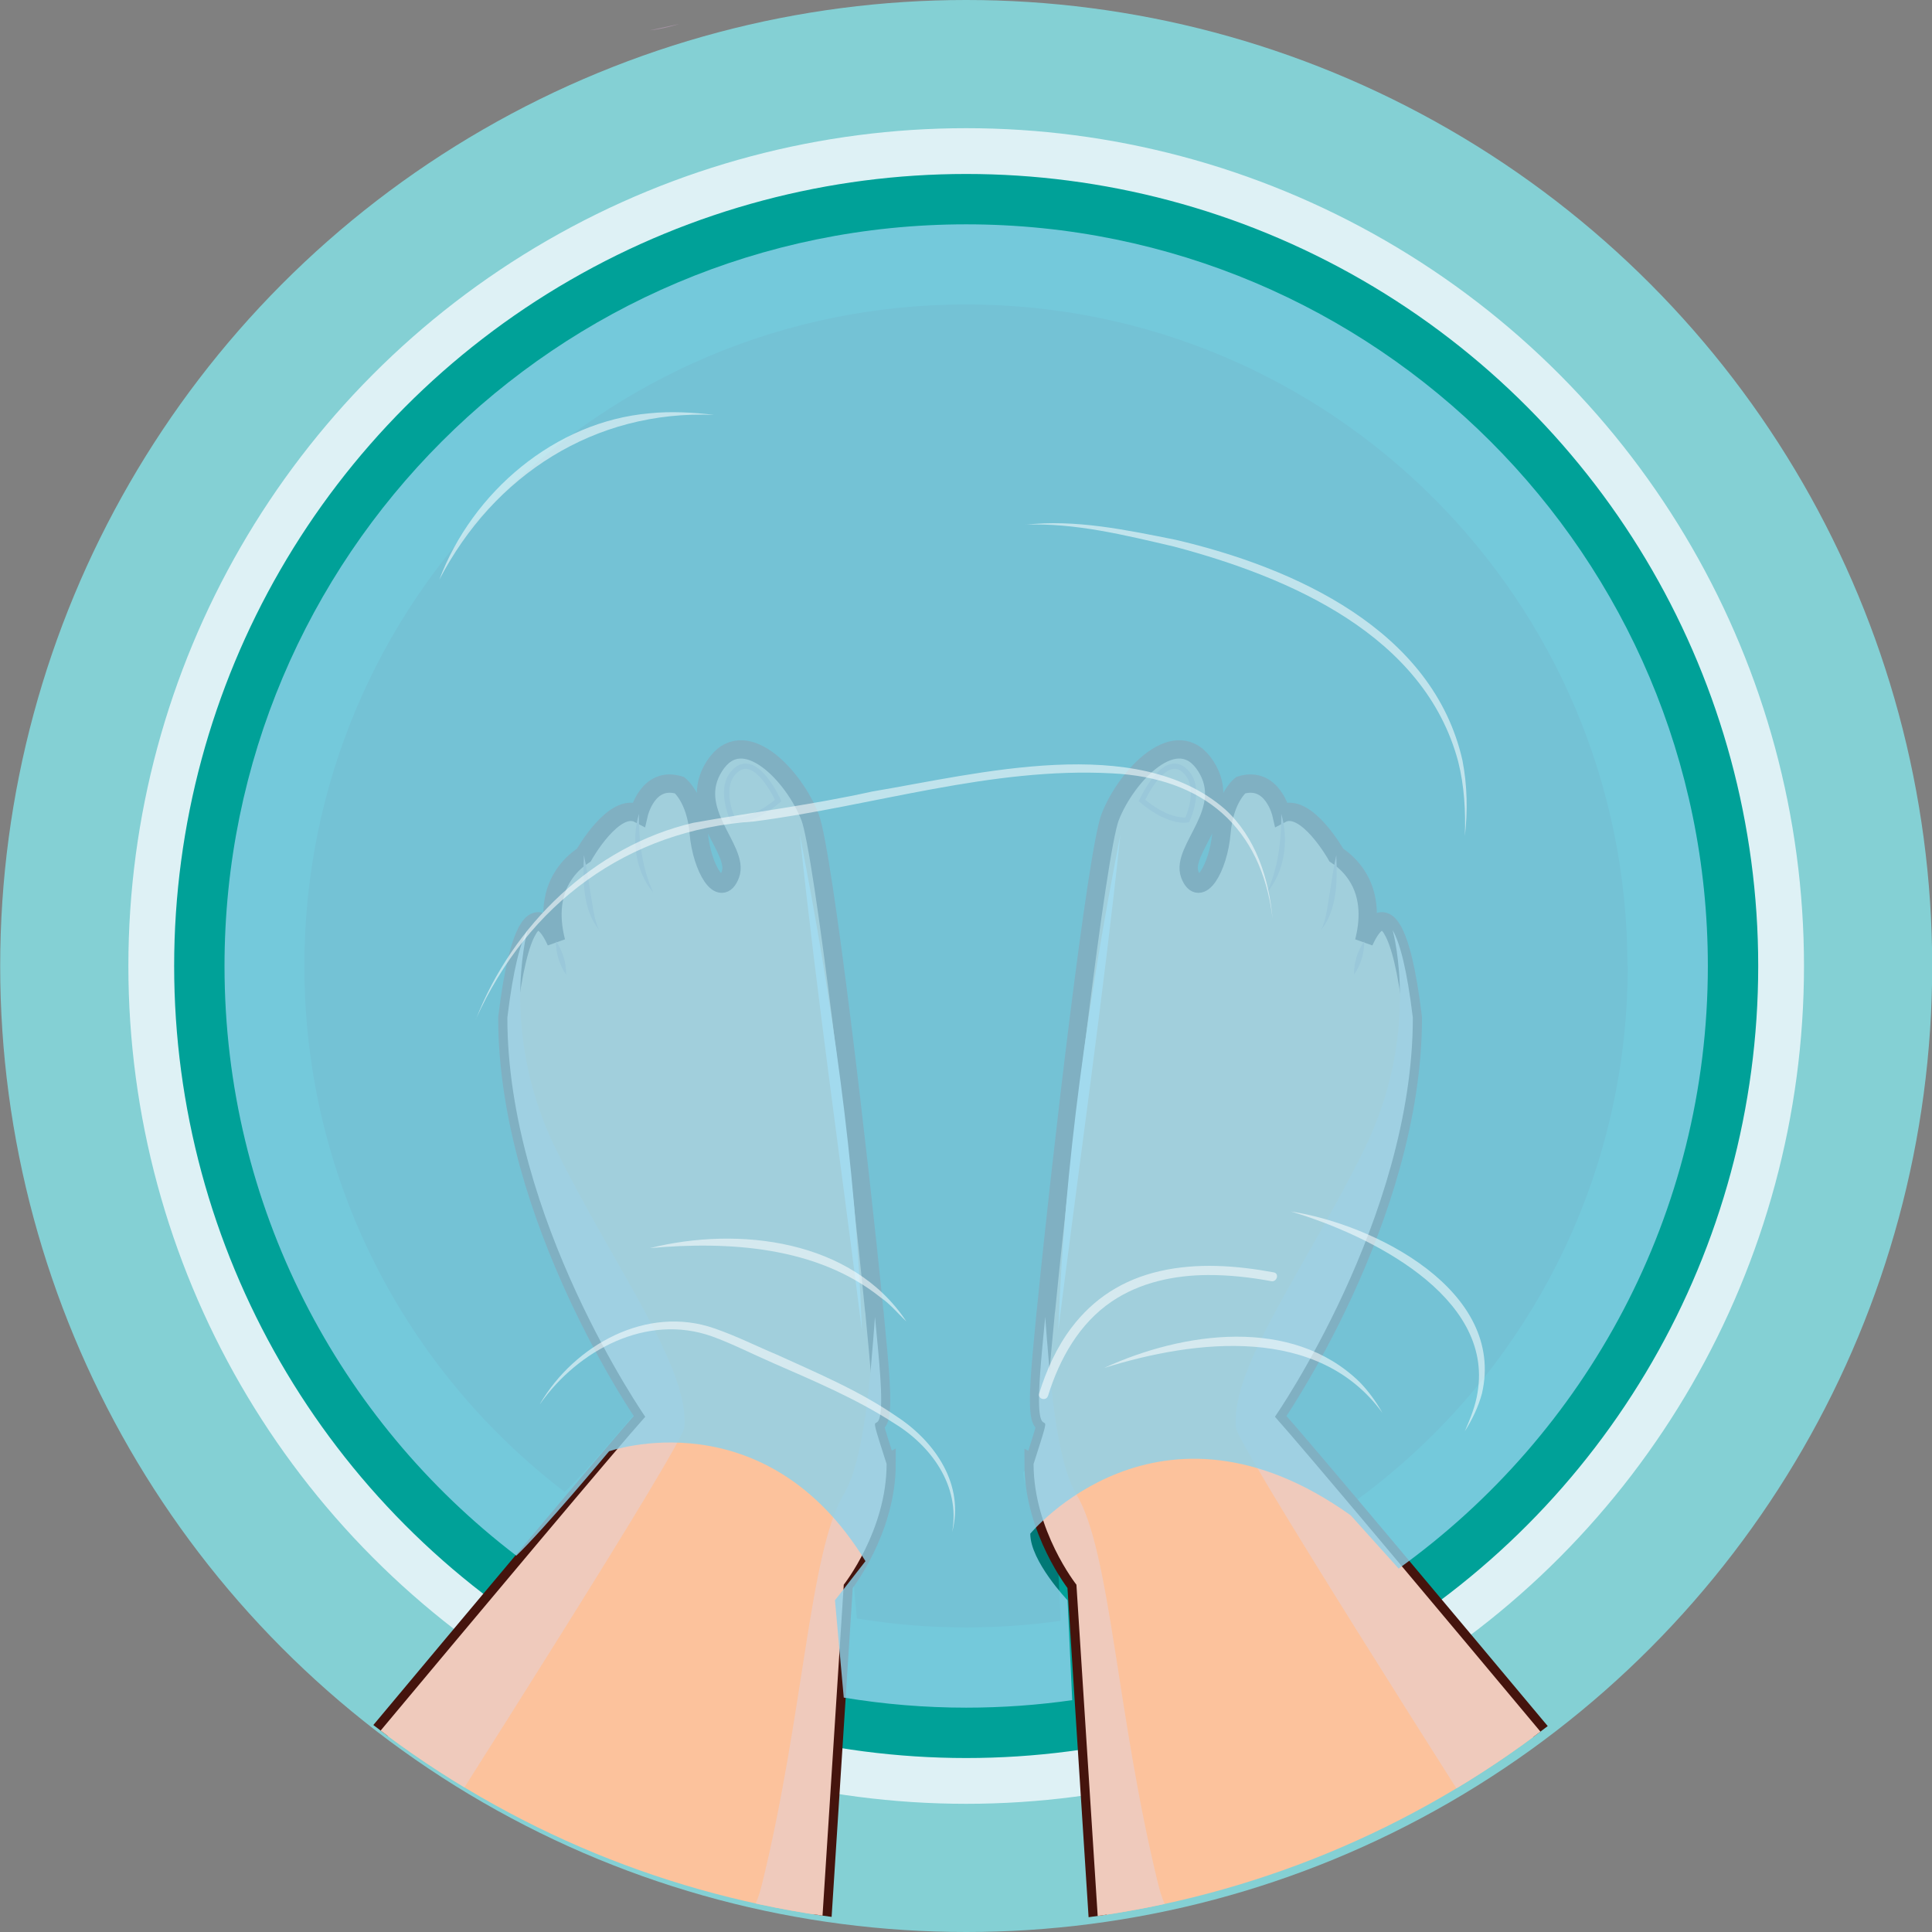 <?xml version="1.0" encoding="UTF-8"?>
<svg xmlns="http://www.w3.org/2000/svg" xmlns:xlink="http://www.w3.org/1999/xlink" viewBox="0 0 211 211">
  <rect x="0" y="0" width="211" height="211" fill="#808080" stroke="none"/>
  <defs>
    <style>
      .cls-1 {
        fill: #d09d8f;
      }

      .cls-1, .cls-2, .cls-3, .cls-4, .cls-5, .cls-6, .cls-7, .cls-8 {
        stroke-width: 0px;
      }

      .cls-9 {
        clip-path: url(#clippath);
      }

      .cls-2, .cls-10 {
        fill: none;
      }

      .cls-11 {
        fill: #00a198;
        stroke: #def1f5;
        stroke-width: 5px;
      }

      .cls-11, .cls-10, .cls-12 {
        stroke-miterlimit: 10;
      }

      .cls-10 {
        stroke: #d09d8f;
        stroke-width: .58px;
      }

      .cls-12 {
        fill: #fcc29c;
        stroke: #45140d;
        stroke-width: 2px;
      }

      .cls-3 {
        fill: #84d0d4;
      }

      .cls-13 {
        opacity: .55;
      }

      .cls-4 {
        fill: #c8a8c6;
        opacity: .48;
      }

      .cls-4, .cls-7 {
        mix-blend-mode: multiply;
      }

      .cls-5 {
        fill: #8ed2ea;
      }

      .cls-5, .cls-8 {
        opacity: .82;
      }

      .cls-14 {
        isolation: isolate;
      }

      .cls-6 {
        fill: #fff;
      }

      .cls-7 {
        fill: #efcabc;
      }

      .cls-8 {
        fill: #00706f;
      }
    </style>
    <clipPath id="clippath">
      <circle class="cls-2" cx="104.98" cy="105.31" r="105"/>
    </clipPath>
  </defs>
  <g class="cls-14">
    <g id="Layer_1" data-name="Layer 1">
      <g>
        <circle class="cls-3" cx="105.52" cy="105.5" r="105.5"/>
        <g class="cls-9">
          <circle class="cls-11" cx="105.52" cy="105.5" r="89"/>
          <path class="cls-8" d="M177.77,105.5c0,24.18-11.88,45.59-30.12,58.7l-4.67-5.18c-18.73-13.38-31.22,1.78-31.22,1.78,0,2.68,3.63,6.48,3.63,6.48l.45,9.73c-3.37.48-6.82.73-10.33.73-4.06,0-8.05-.34-11.93-.98l-.86-9.48,2.97-3.81c-9.81-16.06-24.98-10.7-24.98-10.7,0,0-6.42,7.7-9.04,10.17-17.28-13.19-28.43-34.02-28.43-57.44,0-39.91,32.34-72.25,72.25-72.25s72.25,32.34,72.25,72.25Z"/>
          <g>
            <path class="cls-12" d="M96.83,159.86c0,7.3-4.68,13.21-4.68,13.21l-3.32,51.73H11.7s52.9-63.54,58.77-70.07c0,0-15.06-21.68-15.06-43.59.65-5.36,1.43-8.21,2.2-9.54v-.02c1.17-2.03,2.34-.47,3.13,1.26-.54-2.06-.77-4.91.84-7.3.51-.77,1.22-1.52,2.18-2.15,0,0,3.32-5.92,6.01-4.51,0,0,.96-4.19,4.44-3.13,0,0,1.78,1.38,2.1,5.22.33,3.84,2.41,7.32,3.46,4.54,1.03-2.78-4.86-6.97-1.75-11.83,3.13-4.89,8.7,1.03,10.45,5.57,1.45,3.79,5.38,37.37,6.99,53.74.05.28.07.56.09.84.26,2.71.47,4.89.56,6.29.7,9.75-2.08,1.05.7,9.75Z"/>
            <path class="cls-1" d="M60.72,102.8c.74,1.07,1.13,2.35,1.11,3.65-.74-1.07-1.13-2.35-1.11-3.65h0Z"/>
            <path class="cls-1" d="M63.77,93.4c.28,1.2.52,2.92.72,4.14.23,1.2.37,2.94.95,4.03-1.81-2.2-1.79-5.45-1.67-8.17h0Z"/>
            <path class="cls-1" d="M69.78,88.88c-.03,2.96.34,5.9,1.57,8.61-1.96-2.31-2.41-5.74-1.57-8.61h0Z"/>
            <path class="cls-10" d="M80.05,89.54s1.9.43,4.94-2.11c0,0-2.3-5.13-4.52-3.39-2.23,1.75-.42,5.5-.42,5.5Z"/>
            <path class="cls-7" d="M96.83,159.86c0,7.3-4.68,13.21-4.68,13.21l-3.32,51.73H11.7s52.9-63.54,58.77-70.07c0,0-15.06-21.68-15.06-43.59.65-5.36,1.43-8.21,2.2-9.54-.16.61-2.99,11.51,3.11,23.93,6.29,12.79,14.64,23.81,14.01,30.38-.2,1.91-23.18,38.07-35.9,57.97-1.08,1.69-.02,3.93,1.97,4.16,10.8,1.24,38.67,2.93,42.37-12.06,4.61-18.64,5.22-36.53,8.98-42.77,2.27-3.77,2.92-13,3.41-19.39.26,2.71.47,4.89.56,6.29.7,9.75-2.08,1.05.7,9.75Z"/>
            <path class="cls-6" d="M87.35,91.16c3.47,17.82,6.13,35.97,6.78,54.12-2.16-17.21-4.97-36.91-6.78-54.12h0Z"/>
          </g>
          <g>
            <path class="cls-12" d="M112.88,159.86c0,7.3,4.68,13.21,4.68,13.21l3.32,51.73h77.13s-52.9-63.54-58.77-70.07c0,0,15.06-21.68,15.06-43.59-.65-5.36-1.43-8.21-2.2-9.54v-.02c-1.17-2.03-2.34-.47-3.13,1.26.54-2.06.77-4.91-.84-7.3-.51-.77-1.22-1.52-2.18-2.15,0,0-3.32-5.92-6.01-4.51,0,0-.96-4.19-4.44-3.13,0,0-1.78,1.38-2.1,5.22-.33,3.84-2.41,7.32-3.46,4.54-1.03-2.78,4.86-6.97,1.75-11.83-3.13-4.89-8.7,1.03-10.45,5.57-1.45,3.79-5.38,37.37-6.99,53.74-.05.28-.07.56-.09.84-.26,2.71-.47,4.89-.56,6.29-.7,9.75,2.08,1.05-.7,9.75Z"/>
            <path class="cls-1" d="M148.99,102.8c.02,1.3-.37,2.58-1.11,3.65-.02-1.3.37-2.58,1.11-3.65h0Z"/>
            <path class="cls-1" d="M145.94,93.4c.12,2.72.13,5.97-1.67,8.17.59-1.08.73-2.83.95-4.03.2-1.23.44-2.94.72-4.14h0Z"/>
            <path class="cls-1" d="M139.93,88.88c.85,2.86.39,6.3-1.57,8.61,1.23-2.71,1.59-5.65,1.57-8.61h0Z"/>
            <path class="cls-10" d="M129.66,89.54s-1.9.43-4.94-2.11c0,0,2.3-5.13,4.52-3.39,2.23,1.75.42,5.5.42,5.5Z"/>
            <path class="cls-7" d="M112.88,159.86c0,7.3,4.68,13.21,4.68,13.21l3.32,51.73h77.13s-52.9-63.54-58.77-70.07c0,0,15.06-21.68,15.06-43.59-.65-5.36-1.43-8.21-2.2-9.54.16.61,2.99,11.51-3.11,23.93-6.29,12.79-14.64,23.81-14.01,30.38.2,1.91,23.18,38.07,35.9,57.97,1.08,1.69.02,3.93-1.97,4.16-10.8,1.24-38.67,2.93-42.37-12.06-4.61-18.64-5.22-36.53-8.98-42.77-2.27-3.77-2.92-13-3.41-19.39-.26,2.71-.47,4.89-.56,6.29-.7,9.75,2.08,1.05-.7,9.75Z"/>
            <path class="cls-6" d="M115.58,145.28c.66-18.15,3.31-36.3,6.78-54.12-1.81,17.19-4.63,36.93-6.78,54.12h0Z"/>
          </g>
          <path class="cls-5" d="M186.52,105.5c0,27.11-13.32,51.11-33.77,65.81l-5.23-5.81c-21-15-35,2-35,2,0,3,4.07,7.27,4.07,7.27l.51,10.91c-3.78.54-7.65.82-11.58.82-4.55,0-9.02-.38-13.37-1.1l-.96-10.63,3.33-4.27c-11-18-28-12-28-12,0,0-7.2,8.63-10.13,11.4-19.37-14.79-31.87-38.14-31.87-64.4,0-44.74,36.26-81,81-81s81,36.26,81,81Z"/>
          <g class="cls-13">
            <path class="cls-6" d="M114.46,152.44c1.25-4.03,3.4-7.89,6.96-10.3,3.09-2.09,6.82-2.87,10.5-2.89,2.32-.01,4.64.25,6.92.67.63.12.9-.85.27-.96-4.08-.75-8.34-1.07-12.42-.14s-7.27,3.01-9.67,6.18c-1.62,2.14-2.73,4.62-3.53,7.18-.19.62.77.88.96.27h0Z"/>
            <path class="cls-6" d="M58.98,153.31c3.76-6.41,11.66-10.82,19.05-8.23,2.41.83,4.55,1.92,6.82,2.87,4.45,2.03,9.02,3.94,13.11,6.77,4.18,2.74,7.4,7.45,6.03,12.6.91-5.07-2.3-9.45-6.46-11.96-4.07-2.62-8.6-4.53-13.08-6.49-2.24-.97-4.47-2.12-6.69-2.92-7.13-2.54-14.62,1.5-18.77,7.37h0Z"/>
            <path class="cls-6" d="M70.98,136.31c9.69-2.42,22.08-.93,28,8-.92-.86-1.74-1.88-2.78-2.59-6.98-5.6-16.62-6.18-25.22-5.41h0Z"/>
            <path class="cls-6" d="M120.58,149.4c8.59-3.95,20.5-5.67,27.9,1.53.99,1.01,1.81,2.16,2.5,3.38-6.98-9.6-20.39-8.04-30.4-4.91h0Z"/>
            <path class="cls-6" d="M140.98,132.31c9.19,1.42,23.46,8.65,20.87,19.88-.4,1.48-1.07,2.85-1.87,4.12.6-1.38,1.16-2.76,1.39-4.23,1.78-10.58-11.95-17.27-20.39-19.77h0Z"/>
            <path class="cls-6" d="M51.98,111.31c3.99-10.22,12.83-18.91,23.74-21.45,6.54-1.17,13.02-1.97,19.51-3.41,11.5-1.92,28.91-6.49,38.57,1.94,3.34,3.05,4.78,7.54,5.18,11.92-1.21-9.99-7.6-15.37-17.53-15.85-13.22-.71-26.04,3.55-39.06,5.25-13.87.92-24.73,9-30.42,21.6h0Z"/>
            <path class="cls-6" d="M111.98,57.31c5.46-.62,11.04.57,16.4,1.64,12.98,3.03,28.13,9.84,31.34,24.1.53,2.73.58,5.53.26,8.26.1-2.75-.06-5.5-.73-8.15-3.69-13.79-18.39-20.12-31.04-23.47-5.29-1.23-10.77-2.6-16.22-2.39h0Z"/>
            <path class="cls-6" d="M47.98,63.31c3.61-9.57,12.62-17.27,22.95-18.17,2.28-.24,4.79-.1,7.05.17-13.03-.55-24.05,6.57-30,18h0Z"/>
          </g>
        </g>
        <path class="cls-4" d="M70.98,3.31l3.26-.71c-2.06.65-3.26.71-3.26.71Z"/>
      </g>
    </g>
  </g>
</svg>